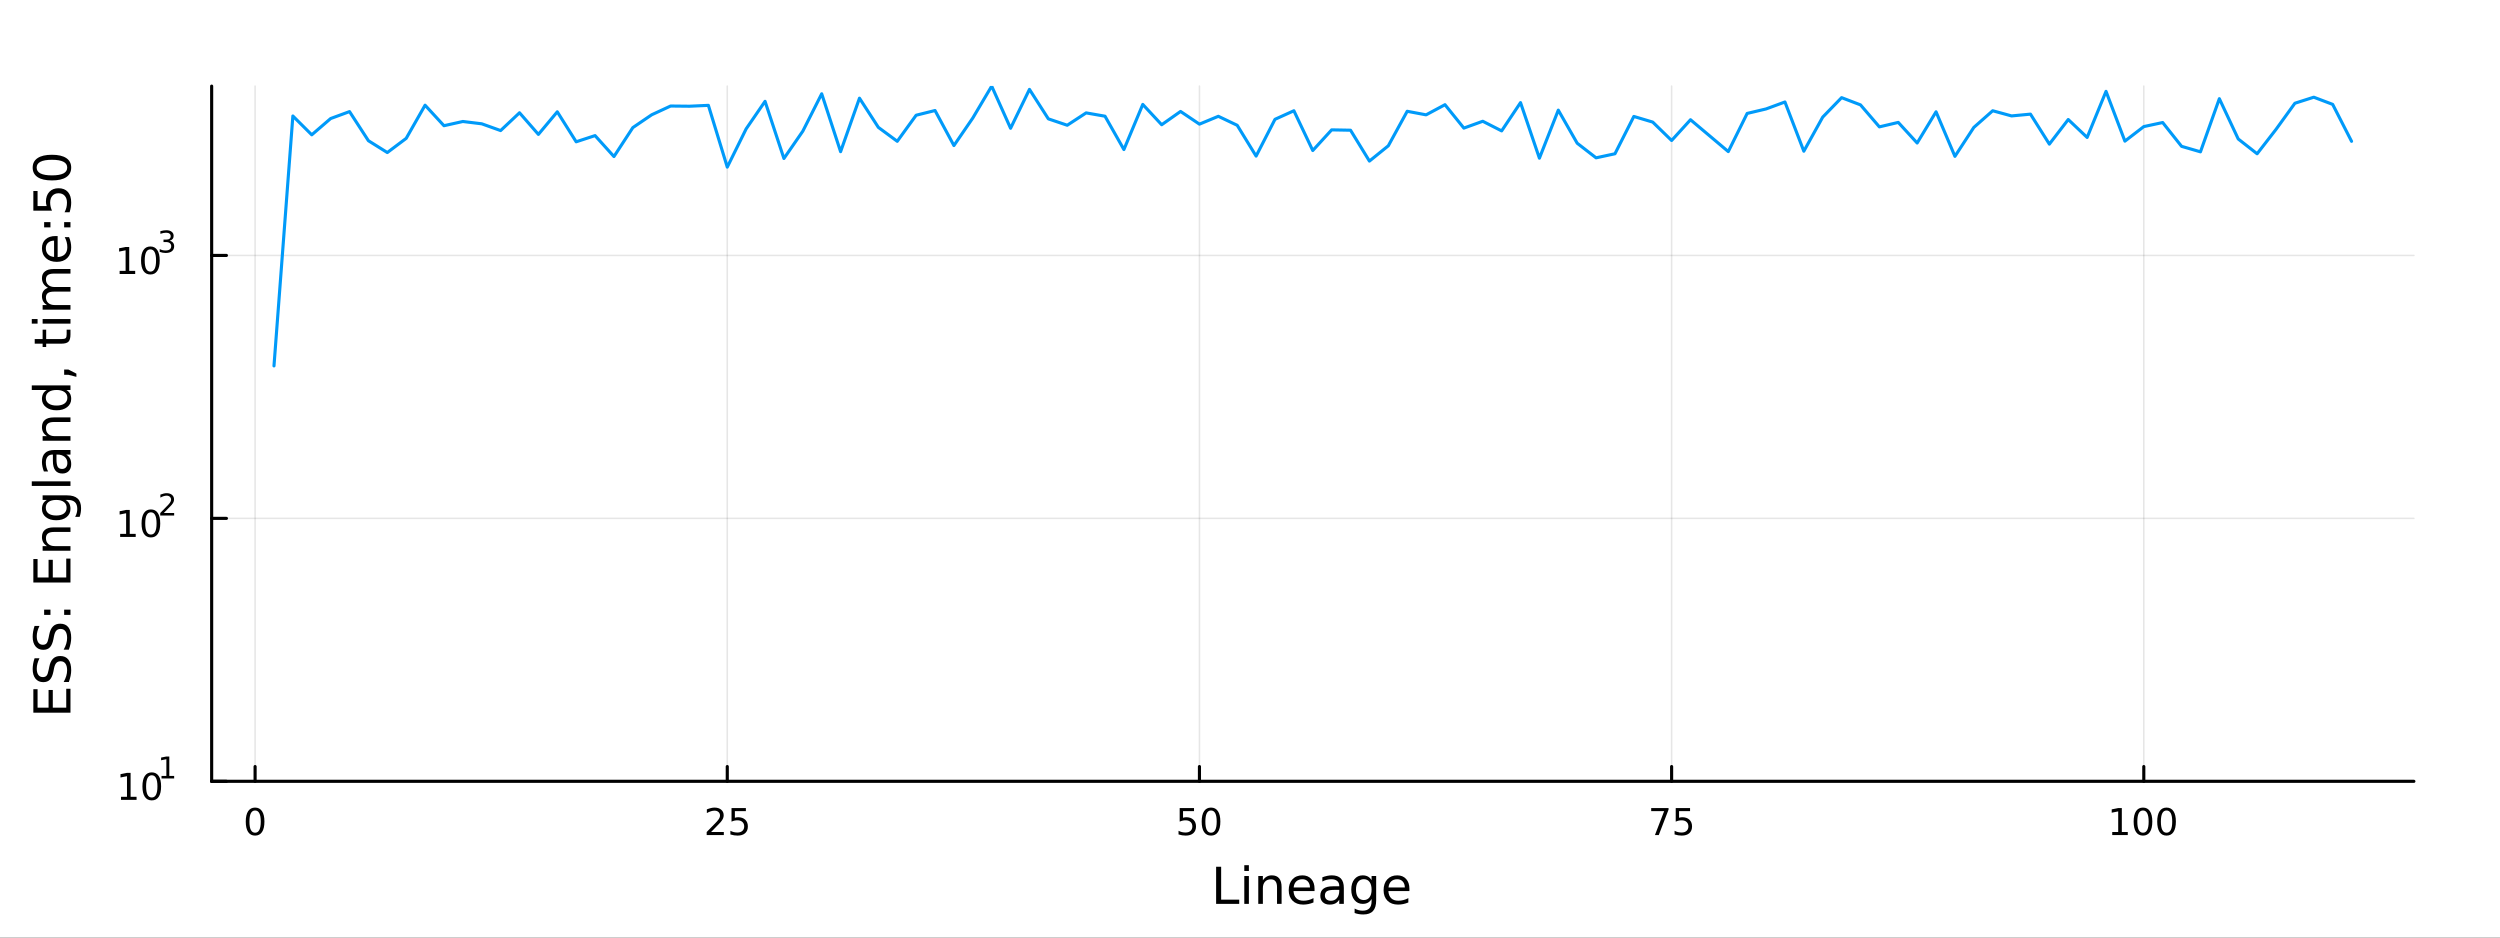<?xml version="1.0" encoding="utf-8"?>
<svg xmlns="http://www.w3.org/2000/svg" xmlns:xlink="http://www.w3.org/1999/xlink" width="800" height="300" viewBox="0 0 3200 1200">
<rect x="0" y="0" width="3200" height="1200" fill="#333333" stroke="none"/>
<defs>
  <clipPath id="clip510">
    <rect x="0" y="0" width="3200" height="1200"/>
  </clipPath>
</defs>
<path clip-path="url(#clip510)" d="M0 1200 L3200 1200 L3200 0 L0 0  Z" fill="#ffffff" fill-rule="evenodd" fill-opacity="1"/>
<defs>
  <clipPath id="clip511">
    <rect x="640" y="0" width="2241" height="1200"/>
  </clipPath>
</defs>
<path clip-path="url(#clip510)" d="M270.918 1000.1 L3089.76 1000.1 L3089.76 110.236 L270.918 110.236  Z" fill="#ffffff" fill-rule="evenodd" fill-opacity="1"/>
<defs>
  <clipPath id="clip512">
    <rect x="270" y="110" width="2820" height="891"/>
  </clipPath>
</defs>
<polyline clip-path="url(#clip512)" style="stroke:#000000; stroke-linecap:round; stroke-linejoin:round; stroke-width:2; stroke-opacity:0.1; fill:none" points="326.521,1000.1 326.521,110.236 "/>
<polyline clip-path="url(#clip512)" style="stroke:#000000; stroke-linecap:round; stroke-linejoin:round; stroke-width:2; stroke-opacity:0.1; fill:none" points="930.905,1000.1 930.905,110.236 "/>
<polyline clip-path="url(#clip512)" style="stroke:#000000; stroke-linecap:round; stroke-linejoin:round; stroke-width:2; stroke-opacity:0.1; fill:none" points="1535.29,1000.1 1535.29,110.236 "/>
<polyline clip-path="url(#clip512)" style="stroke:#000000; stroke-linecap:round; stroke-linejoin:round; stroke-width:2; stroke-opacity:0.1; fill:none" points="2139.67,1000.1 2139.67,110.236 "/>
<polyline clip-path="url(#clip512)" style="stroke:#000000; stroke-linecap:round; stroke-linejoin:round; stroke-width:2; stroke-opacity:0.1; fill:none" points="2744.06,1000.1 2744.06,110.236 "/>
<polyline clip-path="url(#clip510)" style="stroke:#000000; stroke-linecap:round; stroke-linejoin:round; stroke-width:4; stroke-opacity:1; fill:none" points="270.918,1000.1 3089.76,1000.1 "/>
<polyline clip-path="url(#clip510)" style="stroke:#000000; stroke-linecap:round; stroke-linejoin:round; stroke-width:4; stroke-opacity:1; fill:none" points="326.521,1000.1 326.521,981.2 "/>
<polyline clip-path="url(#clip510)" style="stroke:#000000; stroke-linecap:round; stroke-linejoin:round; stroke-width:4; stroke-opacity:1; fill:none" points="930.905,1000.1 930.905,981.2 "/>
<polyline clip-path="url(#clip510)" style="stroke:#000000; stroke-linecap:round; stroke-linejoin:round; stroke-width:4; stroke-opacity:1; fill:none" points="1535.29,1000.1 1535.29,981.2 "/>
<polyline clip-path="url(#clip510)" style="stroke:#000000; stroke-linecap:round; stroke-linejoin:round; stroke-width:4; stroke-opacity:1; fill:none" points="2139.67,1000.1 2139.67,981.2 "/>
<polyline clip-path="url(#clip510)" style="stroke:#000000; stroke-linecap:round; stroke-linejoin:round; stroke-width:4; stroke-opacity:1; fill:none" points="2744.06,1000.1 2744.06,981.2 "/>
<path clip-path="url(#clip510)" d="M326.521 1037.42 Q322.91 1037.42 321.081 1040.98 Q319.276 1044.52 319.276 1051.65 Q319.276 1058.76 321.081 1062.32 Q322.91 1065.87 326.521 1065.87 Q330.155 1065.87 331.961 1062.32 Q333.789 1058.76 333.789 1051.65 Q333.789 1044.52 331.961 1040.98 Q330.155 1037.42 326.521 1037.42 M326.521 1033.71 Q332.331 1033.71 335.387 1038.32 Q338.465 1042.9 338.465 1051.65 Q338.465 1060.38 335.387 1064.99 Q332.331 1069.57 326.521 1069.57 Q320.711 1069.57 317.632 1064.99 Q314.577 1060.38 314.577 1051.65 Q314.577 1042.9 317.632 1038.32 Q320.711 1033.71 326.521 1033.71 Z" fill="#000000" fill-rule="nonzero" fill-opacity="1" /><path clip-path="url(#clip510)" d="M910.176 1064.96 L926.495 1064.96 L926.495 1068.9 L904.551 1068.9 L904.551 1064.96 Q907.213 1062.21 911.796 1057.58 Q916.403 1052.93 917.583 1051.58 Q919.828 1049.06 920.708 1047.32 Q921.611 1045.56 921.611 1043.87 Q921.611 1041.12 919.666 1039.38 Q917.745 1037.65 914.643 1037.65 Q912.444 1037.65 909.991 1038.41 Q907.56 1039.18 904.782 1040.73 L904.782 1036 Q907.606 1034.87 910.06 1034.29 Q912.514 1033.71 914.551 1033.71 Q919.921 1033.71 923.115 1036.4 Q926.31 1039.08 926.31 1043.57 Q926.31 1045.7 925.5 1047.62 Q924.713 1049.52 922.606 1052.12 Q922.028 1052.79 918.926 1056 Q915.824 1059.2 910.176 1064.96 Z" fill="#000000" fill-rule="nonzero" fill-opacity="1" /><path clip-path="url(#clip510)" d="M936.356 1034.34 L954.713 1034.34 L954.713 1038.27 L940.639 1038.27 L940.639 1046.75 Q941.657 1046.4 942.676 1046.24 Q943.694 1046.05 944.713 1046.05 Q950.5 1046.05 953.879 1049.22 Q957.259 1052.39 957.259 1057.81 Q957.259 1063.39 953.787 1066.49 Q950.314 1069.57 943.995 1069.57 Q941.819 1069.57 939.551 1069.2 Q937.305 1068.83 934.898 1068.09 L934.898 1063.39 Q936.981 1064.52 939.203 1065.08 Q941.426 1065.63 943.902 1065.63 Q947.907 1065.63 950.245 1063.53 Q952.583 1061.42 952.583 1057.81 Q952.583 1054.2 950.245 1052.09 Q947.907 1049.99 943.902 1049.99 Q942.027 1049.99 940.152 1050.4 Q938.301 1050.82 936.356 1051.7 L936.356 1034.34 Z" fill="#000000" fill-rule="nonzero" fill-opacity="1" /><path clip-path="url(#clip510)" d="M1509.99 1034.34 L1528.34 1034.34 L1528.34 1038.27 L1514.27 1038.27 L1514.27 1046.75 Q1515.29 1046.4 1516.31 1046.24 Q1517.33 1046.05 1518.34 1046.05 Q1524.13 1046.05 1527.51 1049.22 Q1530.89 1052.39 1530.89 1057.81 Q1530.89 1063.39 1527.42 1066.49 Q1523.95 1069.57 1517.63 1069.57 Q1515.45 1069.57 1513.18 1069.2 Q1510.94 1068.83 1508.53 1068.09 L1508.53 1063.39 Q1510.61 1064.52 1512.84 1065.08 Q1515.06 1065.63 1517.53 1065.63 Q1521.54 1065.63 1523.88 1063.53 Q1526.21 1061.42 1526.21 1057.81 Q1526.21 1054.2 1523.88 1052.09 Q1521.54 1049.99 1517.53 1049.99 Q1515.66 1049.99 1513.78 1050.4 Q1511.93 1050.82 1509.99 1051.7 L1509.99 1034.34 Z" fill="#000000" fill-rule="nonzero" fill-opacity="1" /><path clip-path="url(#clip510)" d="M1550.1 1037.42 Q1546.49 1037.42 1544.66 1040.98 Q1542.86 1044.52 1542.86 1051.65 Q1542.86 1058.76 1544.66 1062.32 Q1546.49 1065.87 1550.1 1065.87 Q1553.74 1065.87 1555.54 1062.32 Q1557.37 1058.76 1557.37 1051.65 Q1557.37 1044.52 1555.54 1040.98 Q1553.74 1037.42 1550.1 1037.42 M1550.1 1033.71 Q1555.91 1033.71 1558.97 1038.32 Q1562.05 1042.9 1562.05 1051.65 Q1562.05 1060.38 1558.97 1064.99 Q1555.91 1069.57 1550.1 1069.57 Q1544.29 1069.57 1541.21 1064.99 Q1538.16 1060.38 1538.16 1051.65 Q1538.16 1042.9 1541.21 1038.32 Q1544.29 1033.71 1550.1 1033.71 Z" fill="#000000" fill-rule="nonzero" fill-opacity="1" /><path clip-path="url(#clip510)" d="M2113.53 1034.34 L2135.75 1034.34 L2135.75 1036.33 L2123.2 1068.9 L2118.32 1068.9 L2130.12 1038.27 L2113.53 1038.27 L2113.53 1034.34 Z" fill="#000000" fill-rule="nonzero" fill-opacity="1" /><path clip-path="url(#clip510)" d="M2144.92 1034.34 L2163.27 1034.34 L2163.27 1038.27 L2149.2 1038.27 L2149.2 1046.75 Q2150.22 1046.4 2151.23 1046.24 Q2152.25 1046.05 2153.27 1046.05 Q2159.06 1046.05 2162.44 1049.22 Q2165.82 1052.39 2165.82 1057.81 Q2165.82 1063.39 2162.35 1066.49 Q2158.87 1069.57 2152.55 1069.57 Q2150.38 1069.57 2148.11 1069.2 Q2145.86 1068.83 2143.46 1068.09 L2143.46 1063.39 Q2145.54 1064.52 2147.76 1065.08 Q2149.98 1065.63 2152.46 1065.63 Q2156.47 1065.63 2158.8 1063.53 Q2161.14 1061.42 2161.14 1057.81 Q2161.14 1054.2 2158.8 1052.09 Q2156.47 1049.99 2152.46 1049.99 Q2150.59 1049.99 2148.71 1050.4 Q2146.86 1050.82 2144.92 1051.7 L2144.92 1034.34 Z" fill="#000000" fill-rule="nonzero" fill-opacity="1" /><path clip-path="url(#clip510)" d="M2703.66 1064.96 L2711.3 1064.96 L2711.3 1038.6 L2702.99 1040.26 L2702.99 1036 L2711.26 1034.34 L2715.93 1034.34 L2715.93 1064.96 L2723.57 1064.96 L2723.57 1068.9 L2703.66 1068.9 L2703.66 1064.96 Z" fill="#000000" fill-rule="nonzero" fill-opacity="1" /><path clip-path="url(#clip510)" d="M2743.01 1037.42 Q2739.4 1037.42 2737.57 1040.98 Q2735.77 1044.52 2735.77 1051.65 Q2735.77 1058.76 2737.57 1062.32 Q2739.4 1065.87 2743.01 1065.87 Q2746.65 1065.87 2748.45 1062.32 Q2750.28 1058.76 2750.28 1051.65 Q2750.28 1044.52 2748.45 1040.98 Q2746.65 1037.42 2743.01 1037.42 M2743.01 1033.71 Q2748.82 1033.71 2751.88 1038.32 Q2754.96 1042.9 2754.96 1051.65 Q2754.96 1060.38 2751.88 1064.99 Q2748.82 1069.57 2743.01 1069.57 Q2737.2 1069.57 2734.13 1064.99 Q2731.07 1060.38 2731.07 1051.65 Q2731.07 1042.9 2734.13 1038.32 Q2737.2 1033.71 2743.01 1033.71 Z" fill="#000000" fill-rule="nonzero" fill-opacity="1" /><path clip-path="url(#clip510)" d="M2773.18 1037.42 Q2769.57 1037.42 2767.74 1040.98 Q2765.93 1044.52 2765.93 1051.65 Q2765.93 1058.76 2767.74 1062.32 Q2769.57 1065.87 2773.18 1065.87 Q2776.81 1065.87 2778.62 1062.32 Q2780.44 1058.76 2780.44 1051.65 Q2780.44 1044.52 2778.62 1040.98 Q2776.81 1037.42 2773.18 1037.42 M2773.18 1033.71 Q2778.99 1033.71 2782.04 1038.32 Q2785.12 1042.9 2785.12 1051.65 Q2785.12 1060.38 2782.04 1064.99 Q2778.99 1069.57 2773.18 1069.57 Q2767.37 1069.57 2764.29 1064.99 Q2761.23 1060.38 2761.23 1051.65 Q2761.23 1042.9 2764.29 1038.32 Q2767.37 1033.71 2773.18 1033.71 Z" fill="#000000" fill-rule="nonzero" fill-opacity="1" /><path clip-path="url(#clip510)" d="M1556.64 1109.44 L1563.07 1109.44 L1563.07 1151.55 L1586.21 1151.55 L1586.21 1156.96 L1556.64 1156.96 L1556.64 1109.44 Z" fill="#000000" fill-rule="nonzero" fill-opacity="1" /><path clip-path="url(#clip510)" d="M1592.7 1121.31 L1598.56 1121.31 L1598.56 1156.96 L1592.7 1156.96 L1592.7 1121.31 M1592.7 1107.44 L1598.56 1107.44 L1598.56 1114.85 L1592.7 1114.85 L1592.7 1107.44 Z" fill="#000000" fill-rule="nonzero" fill-opacity="1" /><path clip-path="url(#clip510)" d="M1640.44 1135.45 L1640.44 1156.96 L1634.59 1156.96 L1634.59 1135.64 Q1634.59 1130.58 1632.61 1128.06 Q1630.64 1125.55 1626.69 1125.55 Q1621.95 1125.55 1619.21 1128.57 Q1616.48 1131.59 1616.48 1136.81 L1616.48 1156.96 L1610.59 1156.96 L1610.59 1121.31 L1616.48 1121.31 L1616.48 1126.85 Q1618.58 1123.64 1621.41 1122.05 Q1624.27 1120.45 1628 1120.45 Q1634.14 1120.45 1637.29 1124.27 Q1640.44 1128.06 1640.44 1135.45 Z" fill="#000000" fill-rule="nonzero" fill-opacity="1" /><path clip-path="url(#clip510)" d="M1682.62 1137.67 L1682.62 1140.54 L1655.69 1140.54 Q1656.07 1146.59 1659.32 1149.77 Q1662.6 1152.92 1668.42 1152.92 Q1671.79 1152.92 1674.95 1152.09 Q1678.13 1151.26 1681.25 1149.61 L1681.25 1155.15 Q1678.1 1156.48 1674.79 1157.18 Q1671.48 1157.88 1668.07 1157.88 Q1659.54 1157.88 1654.54 1152.92 Q1649.58 1147.95 1649.58 1139.49 Q1649.58 1130.74 1654.29 1125.61 Q1659.03 1120.45 1667.05 1120.45 Q1674.25 1120.45 1678.42 1125.1 Q1682.62 1129.72 1682.62 1137.67 M1676.76 1135.95 Q1676.7 1131.15 1674.05 1128.28 Q1671.44 1125.42 1667.12 1125.42 Q1662.21 1125.42 1659.25 1128.19 Q1656.33 1130.96 1655.88 1135.99 L1676.76 1135.95 Z" fill="#000000" fill-rule="nonzero" fill-opacity="1" /><path clip-path="url(#clip510)" d="M1708.43 1139.04 Q1701.33 1139.04 1698.59 1140.67 Q1695.86 1142.29 1695.86 1146.2 Q1695.86 1149.32 1697.89 1151.17 Q1699.96 1152.98 1703.5 1152.98 Q1708.37 1152.98 1711.29 1149.55 Q1714.25 1146.08 1714.25 1140.35 L1714.25 1139.04 L1708.43 1139.04 M1720.11 1136.62 L1720.11 1156.96 L1714.25 1156.96 L1714.25 1151.55 Q1712.25 1154.8 1709.26 1156.36 Q1706.27 1157.88 1701.94 1157.88 Q1696.46 1157.88 1693.22 1154.83 Q1690 1151.74 1690 1146.59 Q1690 1140.57 1694.01 1137.51 Q1698.05 1134.46 1706.04 1134.46 L1714.25 1134.46 L1714.25 1133.89 Q1714.25 1129.84 1711.58 1127.65 Q1708.94 1125.42 1704.13 1125.42 Q1701.08 1125.42 1698.18 1126.15 Q1695.28 1126.88 1692.61 1128.35 L1692.61 1122.94 Q1695.83 1121.7 1698.85 1121.09 Q1701.87 1120.45 1704.74 1120.45 Q1712.47 1120.45 1716.29 1124.46 Q1720.11 1128.48 1720.11 1136.62 Z" fill="#000000" fill-rule="nonzero" fill-opacity="1" /><path clip-path="url(#clip510)" d="M1755.63 1138.72 Q1755.63 1132.36 1752.99 1128.86 Q1750.38 1125.36 1745.64 1125.36 Q1740.93 1125.36 1738.28 1128.86 Q1735.67 1132.36 1735.67 1138.72 Q1735.67 1145.06 1738.28 1148.56 Q1740.93 1152.06 1745.64 1152.06 Q1750.38 1152.06 1752.99 1148.56 Q1755.63 1145.06 1755.63 1138.72 M1761.49 1152.54 Q1761.49 1161.64 1757.45 1166.06 Q1753.4 1170.52 1745.06 1170.52 Q1741.98 1170.52 1739.24 1170.04 Q1736.5 1169.6 1733.92 1168.64 L1733.92 1162.95 Q1736.5 1164.35 1739.02 1165.01 Q1741.53 1165.68 1744.14 1165.68 Q1749.9 1165.68 1752.77 1162.66 Q1755.63 1159.67 1755.63 1153.59 L1755.63 1150.69 Q1753.82 1153.84 1750.98 1155.4 Q1748.15 1156.96 1744.2 1156.96 Q1737.65 1156.96 1733.64 1151.96 Q1729.63 1146.97 1729.63 1138.72 Q1729.63 1130.45 1733.64 1125.45 Q1737.65 1120.45 1744.2 1120.45 Q1748.15 1120.45 1750.98 1122.01 Q1753.82 1123.57 1755.63 1126.72 L1755.63 1121.31 L1761.49 1121.31 L1761.49 1152.54 Z" fill="#000000" fill-rule="nonzero" fill-opacity="1" /><path clip-path="url(#clip510)" d="M1804.04 1137.67 L1804.04 1140.54 L1777.12 1140.54 Q1777.5 1146.59 1780.74 1149.77 Q1784.02 1152.92 1789.85 1152.92 Q1793.22 1152.92 1796.37 1152.09 Q1799.55 1151.26 1802.67 1149.61 L1802.67 1155.15 Q1799.52 1156.48 1796.21 1157.18 Q1792.9 1157.88 1789.5 1157.88 Q1780.97 1157.88 1775.97 1152.92 Q1771 1147.95 1771 1139.49 Q1771 1130.74 1775.71 1125.61 Q1780.46 1120.45 1788.48 1120.45 Q1795.67 1120.45 1799.84 1125.1 Q1804.04 1129.72 1804.04 1137.67 M1798.19 1135.95 Q1798.12 1131.15 1795.48 1128.28 Q1792.87 1125.42 1788.54 1125.42 Q1783.64 1125.42 1780.68 1128.19 Q1777.75 1130.96 1777.31 1135.99 L1798.19 1135.95 Z" fill="#000000" fill-rule="nonzero" fill-opacity="1" /><polyline clip-path="url(#clip512)" style="stroke:#000000; stroke-linecap:round; stroke-linejoin:round; stroke-width:2; stroke-opacity:0.1; fill:none" points="270.918,1000.1 3089.76,1000.1 "/>
<polyline clip-path="url(#clip512)" style="stroke:#000000; stroke-linecap:round; stroke-linejoin:round; stroke-width:2; stroke-opacity:0.1; fill:none" points="270.918,663.527 3089.76,663.527 "/>
<polyline clip-path="url(#clip512)" style="stroke:#000000; stroke-linecap:round; stroke-linejoin:round; stroke-width:2; stroke-opacity:0.1; fill:none" points="270.918,326.957 3089.76,326.957 "/>
<polyline clip-path="url(#clip510)" style="stroke:#000000; stroke-linecap:round; stroke-linejoin:round; stroke-width:4; stroke-opacity:1; fill:none" points="270.918,1000.1 270.918,110.236 "/>
<polyline clip-path="url(#clip510)" style="stroke:#000000; stroke-linecap:round; stroke-linejoin:round; stroke-width:4; stroke-opacity:1; fill:none" points="270.918,1000.1 289.815,1000.1 "/>
<polyline clip-path="url(#clip510)" style="stroke:#000000; stroke-linecap:round; stroke-linejoin:round; stroke-width:4; stroke-opacity:1; fill:none" points="270.918,663.527 289.815,663.527 "/>
<polyline clip-path="url(#clip510)" style="stroke:#000000; stroke-linecap:round; stroke-linejoin:round; stroke-width:4; stroke-opacity:1; fill:none" points="270.918,326.957 289.815,326.957 "/>
<path clip-path="url(#clip510)" d="M154.902 1019.89 L162.54 1019.89 L162.54 993.525 L154.23 995.191 L154.23 990.932 L162.494 989.265 L167.17 989.265 L167.17 1019.89 L174.809 1019.89 L174.809 1023.83 L154.902 1023.83 L154.902 1019.89 Z" fill="#000000" fill-rule="nonzero" fill-opacity="1" /><path clip-path="url(#clip510)" d="M194.253 992.344 Q190.642 992.344 188.813 995.909 Q187.008 999.45 187.008 1006.58 Q187.008 1013.69 188.813 1017.25 Q190.642 1020.79 194.253 1020.79 Q197.887 1020.79 199.693 1017.25 Q201.522 1013.69 201.522 1006.58 Q201.522 999.45 199.693 995.909 Q197.887 992.344 194.253 992.344 M194.253 988.64 Q200.063 988.64 203.119 993.247 Q206.198 997.83 206.198 1006.58 Q206.198 1015.31 203.119 1019.91 Q200.063 1024.5 194.253 1024.5 Q188.443 1024.5 185.364 1019.91 Q182.309 1015.31 182.309 1006.58 Q182.309 997.83 185.364 993.247 Q188.443 988.64 194.253 988.64 Z" fill="#000000" fill-rule="nonzero" fill-opacity="1" /><path clip-path="url(#clip510)" d="M206.743 993.218 L212.95 993.218 L212.95 971.796 L206.198 973.15 L206.198 969.689 L212.912 968.335 L216.711 968.335 L216.711 993.218 L222.918 993.218 L222.918 996.415 L206.743 996.415 L206.743 993.218 Z" fill="#000000" fill-rule="nonzero" fill-opacity="1" /><path clip-path="url(#clip510)" d="M153.792 683.32 L161.431 683.32 L161.431 656.954 L153.121 658.621 L153.121 654.362 L161.384 652.695 L166.06 652.695 L166.06 683.32 L173.699 683.32 L173.699 687.255 L153.792 687.255 L153.792 683.32 Z" fill="#000000" fill-rule="nonzero" fill-opacity="1" /><path clip-path="url(#clip510)" d="M193.143 655.774 Q189.532 655.774 187.704 659.339 Q185.898 662.88 185.898 670.01 Q185.898 677.116 187.704 680.681 Q189.532 684.223 193.143 684.223 Q196.778 684.223 198.583 680.681 Q200.412 677.116 200.412 670.01 Q200.412 662.88 198.583 659.339 Q196.778 655.774 193.143 655.774 M193.143 652.07 Q198.954 652.07 202.009 656.677 Q205.088 661.26 205.088 670.01 Q205.088 678.737 202.009 683.343 Q198.954 687.926 193.143 687.926 Q187.333 687.926 184.255 683.343 Q181.199 678.737 181.199 670.01 Q181.199 661.26 184.255 656.677 Q187.333 652.07 193.143 652.07 Z" fill="#000000" fill-rule="nonzero" fill-opacity="1" /><path clip-path="url(#clip510)" d="M209.658 656.647 L222.918 656.647 L222.918 659.845 L205.088 659.845 L205.088 656.647 Q207.251 654.409 210.975 650.648 Q214.717 646.867 215.677 645.776 Q217.501 643.726 218.216 642.316 Q218.949 640.886 218.949 639.513 Q218.949 637.275 217.369 635.865 Q215.808 634.454 213.288 634.454 Q211.501 634.454 209.508 635.075 Q207.533 635.695 205.276 636.956 L205.276 633.119 Q207.57 632.197 209.564 631.727 Q211.558 631.257 213.213 631.257 Q217.576 631.257 220.172 633.439 Q222.767 635.62 222.767 639.269 Q222.767 640.999 222.109 642.56 Q221.469 644.103 219.758 646.209 Q219.288 646.754 216.767 649.369 Q214.247 651.964 209.658 656.647 Z" fill="#000000" fill-rule="nonzero" fill-opacity="1" /><path clip-path="url(#clip510)" d="M153.134 346.75 L160.772 346.75 L160.772 320.384 L152.462 322.051 L152.462 317.791 L160.726 316.125 L165.402 316.125 L165.402 346.75 L173.041 346.75 L173.041 350.685 L153.134 350.685 L153.134 346.75 Z" fill="#000000" fill-rule="nonzero" fill-opacity="1" /><path clip-path="url(#clip510)" d="M192.485 319.203 Q188.874 319.203 187.045 322.768 Q185.24 326.31 185.24 333.439 Q185.24 340.546 187.045 344.111 Q188.874 347.652 192.485 347.652 Q196.119 347.652 197.925 344.111 Q199.754 340.546 199.754 333.439 Q199.754 326.31 197.925 322.768 Q196.119 319.203 192.485 319.203 M192.485 315.5 Q198.295 315.5 201.351 320.106 Q204.43 324.69 204.43 333.439 Q204.43 342.166 201.351 346.773 Q198.295 351.356 192.485 351.356 Q186.675 351.356 183.596 346.773 Q180.541 342.166 180.541 333.439 Q180.541 324.69 183.596 320.106 Q186.675 315.5 192.485 315.5 Z" fill="#000000" fill-rule="nonzero" fill-opacity="1" /><path clip-path="url(#clip510)" d="M217.125 308.134 Q219.852 308.717 221.375 310.56 Q222.918 312.403 222.918 315.112 Q222.918 319.268 220.059 321.544 Q217.2 323.82 211.934 323.82 Q210.166 323.82 208.285 323.462 Q206.423 323.124 204.43 322.428 L204.43 318.761 Q206.009 319.682 207.89 320.152 Q209.771 320.622 211.821 320.622 Q215.395 320.622 217.256 319.212 Q219.137 317.801 219.137 315.112 Q219.137 312.629 217.388 311.237 Q215.658 309.827 212.555 309.827 L209.282 309.827 L209.282 306.705 L212.705 306.705 Q215.507 306.705 216.993 305.595 Q218.479 304.467 218.479 302.36 Q218.479 300.197 216.937 299.05 Q215.413 297.884 212.555 297.884 Q210.994 297.884 209.207 298.222 Q207.42 298.561 205.276 299.276 L205.276 295.89 Q207.439 295.288 209.32 294.987 Q211.219 294.687 212.893 294.687 Q217.219 294.687 219.739 296.661 Q222.259 298.617 222.259 301.965 Q222.259 304.297 220.924 305.915 Q219.589 307.513 217.125 308.134 Z" fill="#000000" fill-rule="nonzero" fill-opacity="1" /><path clip-path="url(#clip510)" d="M42.686 912.235 L42.686 882.189 L48.097 882.189 L48.097 905.806 L62.165 905.806 L62.165 883.176 L67.576 883.176 L67.576 905.806 L84.795 905.806 L84.795 881.616 L90.206 881.616 L90.206 912.235 L42.686 912.235 Z" fill="#000000" fill-rule="nonzero" fill-opacity="1" /><path clip-path="url(#clip510)" d="M44.246 842.563 L50.516 842.563 Q48.766 846.223 47.906 849.47 Q47.047 852.716 47.047 855.74 Q47.047 860.991 49.084 863.856 Q51.121 866.689 54.877 866.689 Q58.028 866.689 59.651 864.811 Q61.242 862.901 62.229 857.618 L63.025 853.735 Q64.393 846.541 67.863 843.136 Q71.3 839.698 77.093 839.698 Q84 839.698 87.564 844.345 Q91.129 848.96 91.129 857.904 Q91.129 861.278 90.365 865.097 Q89.602 868.885 88.106 872.959 L81.485 872.959 Q83.681 869.044 84.795 865.288 Q85.909 861.533 85.909 857.904 Q85.909 852.398 83.745 849.406 Q81.581 846.414 77.57 846.414 Q74.069 846.414 72.096 848.578 Q70.123 850.711 69.136 855.612 L68.372 859.527 Q66.94 866.721 63.884 869.935 Q60.828 873.15 55.386 873.15 Q49.084 873.15 45.455 868.726 Q41.827 864.27 41.827 856.472 Q41.827 853.13 42.432 849.66 Q43.036 846.191 44.246 842.563 Z" fill="#000000" fill-rule="nonzero" fill-opacity="1" /><path clip-path="url(#clip510)" d="M44.246 801.186 L50.516 801.186 Q48.766 804.846 47.906 808.092 Q47.047 811.339 47.047 814.363 Q47.047 819.614 49.084 822.479 Q51.121 825.312 54.877 825.312 Q58.028 825.312 59.651 823.434 Q61.242 821.524 62.229 816.241 L63.025 812.357 Q64.393 805.164 67.863 801.759 Q71.3 798.321 77.093 798.321 Q84 798.321 87.564 802.968 Q91.129 807.583 91.129 816.527 Q91.129 819.901 90.365 823.72 Q89.602 827.508 88.106 831.582 L81.485 831.582 Q83.681 827.667 84.795 823.911 Q85.909 820.155 85.909 816.527 Q85.909 811.021 83.745 808.029 Q81.581 805.037 77.57 805.037 Q74.069 805.037 72.096 807.201 Q70.123 809.334 69.136 814.235 L68.372 818.15 Q66.94 825.343 63.884 828.558 Q60.828 831.773 55.386 831.773 Q49.084 831.773 45.455 827.349 Q41.827 822.893 41.827 815.095 Q41.827 811.753 42.432 808.283 Q43.036 804.814 44.246 801.186 Z" fill="#000000" fill-rule="nonzero" fill-opacity="1" /><path clip-path="url(#clip510)" d="M82.122 787.054 L82.122 780.338 L90.206 780.338 L90.206 787.054 L82.122 787.054 M56.5 787.054 L56.5 780.338 L64.584 780.338 L64.584 787.054 L56.5 787.054 Z" fill="#000000" fill-rule="nonzero" fill-opacity="1" /><path clip-path="url(#clip510)" d="M42.686 745.613 L42.686 715.567 L48.097 715.567 L48.097 739.184 L62.165 739.184 L62.165 716.554 L67.576 716.554 L67.576 739.184 L84.795 739.184 L84.795 714.994 L90.206 714.994 L90.206 745.613 L42.686 745.613 Z" fill="#000000" fill-rule="nonzero" fill-opacity="1" /><path clip-path="url(#clip510)" d="M68.69 675.049 L90.206 675.049 L90.206 680.906 L68.881 680.906 Q63.82 680.906 61.306 682.879 Q58.791 684.852 58.791 688.799 Q58.791 693.542 61.815 696.279 Q64.839 699.016 70.059 699.016 L90.206 699.016 L90.206 704.904 L54.558 704.904 L54.558 699.016 L60.096 699.016 Q56.882 696.915 55.29 694.083 Q53.699 691.218 53.699 687.494 Q53.699 681.351 57.518 678.2 Q61.306 675.049 68.69 675.049 Z" fill="#000000" fill-rule="nonzero" fill-opacity="1" /><path clip-path="url(#clip510)" d="M71.969 639.91 Q65.603 639.91 62.102 642.552 Q58.601 645.162 58.601 649.905 Q58.601 654.615 62.102 657.257 Q65.603 659.867 71.969 659.867 Q78.302 659.867 81.804 657.257 Q85.305 654.615 85.305 649.905 Q85.305 645.162 81.804 642.552 Q78.302 639.91 71.969 639.91 M85.782 634.054 Q94.885 634.054 99.309 638.096 Q103.765 642.138 103.765 650.478 Q103.765 653.565 103.288 656.302 Q102.842 659.039 101.887 661.617 L96.19 661.617 Q97.591 659.039 98.259 656.525 Q98.927 654.01 98.927 651.401 Q98.927 645.64 95.904 642.775 Q92.912 639.91 86.832 639.91 L83.936 639.91 Q87.087 641.725 88.647 644.557 Q90.206 647.39 90.206 651.337 Q90.206 657.894 85.209 661.904 Q80.212 665.914 71.969 665.914 Q63.693 665.914 58.696 661.904 Q53.699 657.894 53.699 651.337 Q53.699 647.39 55.259 644.557 Q56.818 641.725 59.969 639.91 L54.558 639.91 L54.558 634.054 L85.782 634.054 Z" fill="#000000" fill-rule="nonzero" fill-opacity="1" /><path clip-path="url(#clip510)" d="M40.681 621.991 L40.681 616.135 L90.206 616.135 L90.206 621.991 L40.681 621.991 Z" fill="#000000" fill-rule="nonzero" fill-opacity="1" /><path clip-path="url(#clip510)" d="M72.287 587.68 Q72.287 594.778 73.91 597.515 Q75.533 600.252 79.448 600.252 Q82.567 600.252 84.413 598.215 Q86.228 596.146 86.228 592.613 Q86.228 587.743 82.79 584.815 Q79.321 581.855 73.592 581.855 L72.287 581.855 L72.287 587.68 M69.868 575.999 L90.206 575.999 L90.206 581.855 L84.795 581.855 Q88.042 583.86 89.602 586.852 Q91.129 589.844 91.129 594.173 Q91.129 599.647 88.074 602.894 Q84.986 606.109 79.83 606.109 Q73.815 606.109 70.759 602.098 Q67.704 598.056 67.704 590.067 L67.704 581.855 L67.131 581.855 Q63.088 581.855 60.892 584.529 Q58.664 587.171 58.664 591.977 Q58.664 595.032 59.396 597.929 Q60.128 600.825 61.592 603.499 L56.182 603.499 Q54.94 600.284 54.336 597.26 Q53.699 594.236 53.699 591.372 Q53.699 583.638 57.709 579.818 Q61.72 575.999 69.868 575.999 Z" fill="#000000" fill-rule="nonzero" fill-opacity="1" /><path clip-path="url(#clip510)" d="M68.69 534.303 L90.206 534.303 L90.206 540.16 L68.881 540.16 Q63.82 540.16 61.306 542.133 Q58.791 544.107 58.791 548.053 Q58.791 552.796 61.815 555.533 Q64.839 558.27 70.059 558.27 L90.206 558.27 L90.206 564.159 L54.558 564.159 L54.558 558.27 L60.096 558.27 Q56.882 556.17 55.29 553.337 Q53.699 550.472 53.699 546.748 Q53.699 540.605 57.518 537.454 Q61.306 534.303 68.69 534.303 Z" fill="#000000" fill-rule="nonzero" fill-opacity="1" /><path clip-path="url(#clip510)" d="M59.969 499.165 L40.681 499.165 L40.681 493.308 L90.206 493.308 L90.206 499.165 L84.859 499.165 Q88.042 501.011 89.602 503.843 Q91.129 506.644 91.129 510.591 Q91.129 517.052 85.973 521.126 Q80.817 525.169 72.414 525.169 Q64.011 525.169 58.855 521.126 Q53.699 517.052 53.699 510.591 Q53.699 506.644 55.259 503.843 Q56.786 501.011 59.969 499.165 M72.414 519.121 Q78.875 519.121 82.567 516.479 Q86.228 513.806 86.228 509.159 Q86.228 504.512 82.567 501.838 Q78.875 499.165 72.414 499.165 Q65.953 499.165 62.293 501.838 Q58.601 504.512 58.601 509.159 Q58.601 513.806 62.293 516.479 Q65.953 519.121 72.414 519.121 Z" fill="#000000" fill-rule="nonzero" fill-opacity="1" /><path clip-path="url(#clip510)" d="M82.122 479.749 L82.122 473.033 L87.596 473.033 L97.781 478.253 L97.781 482.359 L87.596 479.749 L82.122 479.749 Z" fill="#000000" fill-rule="nonzero" fill-opacity="1" /><path clip-path="url(#clip510)" d="M44.437 434.012 L54.558 434.012 L54.558 421.949 L59.11 421.949 L59.11 434.012 L78.462 434.012 Q82.822 434.012 84.063 432.834 Q85.305 431.625 85.305 427.964 L85.305 421.949 L90.206 421.949 L90.206 427.964 Q90.206 434.744 87.692 437.322 Q85.145 439.9 78.462 439.9 L59.11 439.9 L59.11 444.197 L54.558 444.197 L54.558 439.9 L44.437 439.9 L44.437 434.012 Z" fill="#000000" fill-rule="nonzero" fill-opacity="1" /><path clip-path="url(#clip510)" d="M54.558 414.246 L54.558 408.39 L90.206 408.39 L90.206 414.246 L54.558 414.246 M40.681 414.246 L40.681 408.39 L48.097 408.39 L48.097 414.246 L40.681 414.246 Z" fill="#000000" fill-rule="nonzero" fill-opacity="1" /><path clip-path="url(#clip510)" d="M61.401 368.381 Q57.455 366.185 55.577 363.13 Q53.699 360.074 53.699 355.936 Q53.699 350.366 57.614 347.343 Q61.497 344.319 68.69 344.319 L90.206 344.319 L90.206 350.207 L68.881 350.207 Q63.757 350.207 61.274 352.021 Q58.791 353.836 58.791 357.56 Q58.791 362.111 61.815 364.753 Q64.839 367.395 70.059 367.395 L90.206 367.395 L90.206 373.283 L68.881 373.283 Q63.725 373.283 61.274 375.097 Q58.791 376.911 58.791 380.699 Q58.791 385.187 61.847 387.828 Q64.871 390.47 70.059 390.47 L90.206 390.47 L90.206 396.359 L54.558 396.359 L54.558 390.47 L60.096 390.47 Q56.818 388.465 55.259 385.664 Q53.699 382.863 53.699 379.012 Q53.699 375.129 55.672 372.423 Q57.646 369.686 61.401 368.381 Z" fill="#000000" fill-rule="nonzero" fill-opacity="1" /><path clip-path="url(#clip510)" d="M70.918 302.146 L73.783 302.146 L73.783 329.073 Q79.83 328.691 83.013 325.445 Q86.164 322.166 86.164 316.342 Q86.164 312.968 85.337 309.817 Q84.509 306.634 82.854 303.515 L88.392 303.515 Q89.729 306.666 90.429 309.976 Q91.129 313.286 91.129 316.692 Q91.129 325.222 86.164 330.219 Q81.199 335.184 72.732 335.184 Q63.98 335.184 58.855 330.473 Q53.699 325.731 53.699 317.71 Q53.699 310.517 58.346 306.347 Q62.961 302.146 70.918 302.146 M69.2 308.002 Q64.393 308.066 61.529 310.708 Q58.664 313.318 58.664 317.647 Q58.664 322.548 61.433 325.508 Q64.202 328.436 69.231 328.882 L69.2 308.002 Z" fill="#000000" fill-rule="nonzero" fill-opacity="1" /><path clip-path="url(#clip510)" d="M82.122 291.038 L82.122 284.322 L90.206 284.322 L90.206 291.038 L82.122 291.038 M56.5 291.038 L56.5 284.322 L64.584 284.322 L64.584 291.038 L56.5 291.038 Z" fill="#000000" fill-rule="nonzero" fill-opacity="1" /><path clip-path="url(#clip510)" d="M42.686 269.681 L42.686 244.441 L48.097 244.441 L48.097 263.793 L59.746 263.793 Q59.269 262.392 59.046 260.992 Q58.791 259.591 58.791 258.191 Q58.791 250.234 63.152 245.587 Q67.513 240.94 74.96 240.94 Q82.631 240.94 86.896 245.714 Q91.129 250.488 91.129 259.178 Q91.129 262.169 90.62 265.289 Q90.111 268.376 89.092 271.686 L82.631 271.686 Q84.191 268.822 84.955 265.766 Q85.719 262.71 85.719 259.305 Q85.719 253.799 82.822 250.584 Q79.926 247.369 74.96 247.369 Q69.995 247.369 67.099 250.584 Q64.202 253.799 64.202 259.305 Q64.202 261.883 64.775 264.461 Q65.348 267.007 66.558 269.681 L42.686 269.681 Z" fill="#000000" fill-rule="nonzero" fill-opacity="1" /><path clip-path="url(#clip510)" d="M46.919 214.522 Q46.919 219.487 51.821 222.002 Q56.691 224.484 66.494 224.484 Q76.265 224.484 81.167 222.002 Q86.037 219.487 86.037 214.522 Q86.037 209.525 81.167 207.042 Q76.265 204.528 66.494 204.528 Q56.691 204.528 51.821 207.042 Q46.919 209.525 46.919 214.522 M41.827 214.522 Q41.827 206.533 48.161 202.332 Q54.463 198.099 66.494 198.099 Q78.493 198.099 84.827 202.332 Q91.129 206.533 91.129 214.522 Q91.129 222.511 84.827 226.744 Q78.493 230.946 66.494 230.946 Q54.463 230.946 48.161 226.744 Q41.827 222.511 41.827 214.522 Z" fill="#000000" fill-rule="nonzero" fill-opacity="1" /><polyline clip-path="url(#clip512)" style="stroke:#009af9; stroke-linecap:round; stroke-linejoin:round; stroke-width:4; stroke-opacity:1; fill:none" points="350.696,468.349 374.872,148.48 399.047,172.564 423.222,151.742 447.398,142.847 471.573,180.119 495.748,195.256 519.924,177.106 544.099,134.663 568.274,160.903 592.45,155.508 616.625,158.463 640.801,167.12 664.976,144.344 689.151,172.016 713.327,143.111 737.502,181.491 761.677,173.577 785.853,200.382 810.028,163.328 834.203,146.905 858.379,135.708 882.554,135.966 906.729,134.857 930.905,213.909 955.08,164.944 979.255,129.711 1003.43,202.848 1027.61,167.856 1051.78,120.055 1075.96,194.141 1100.13,125.672 1124.31,163.042 1148.48,180.859 1172.66,147.495 1196.83,141.466 1221.01,186.304 1245.18,151.053 1269.36,110.236 1293.54,164.191 1317.71,114.406 1341.89,152.136 1366.06,160.306 1390.24,144.502 1414.41,148.744 1438.59,191.418 1462.76,133.667 1486.94,159.665 1511.11,142.65 1535.29,158.908 1559.46,148.866 1583.64,160.387 1607.81,199.792 1631.99,152.726 1656.17,141.755 1680.34,192.658 1704.52,166.227 1728.69,166.676 1752.87,206.182 1777.04,186.617 1801.22,142.444 1825.39,146.995 1849.57,134.021 1873.74,163.963 1897.92,155.216 1922.09,167.541 1946.27,131.357 1970.44,202.479 1994.62,140.985 2018.8,183.309 2042.97,202.014 2067.15,196.811 2091.32,149.061 2115.5,156.284 2139.67,179.823 2163.85,153.267 2188.02,173.631 2212.2,194.024 2236.37,145.189 2260.55,139.448 2284.72,130.541 2308.9,193.54 2333.08,149.906 2357.25,124.995 2381.43,134.238 2405.6,162.392 2429.78,156.677 2453.95,183.052 2478.13,143.117 2502.3,200.121 2526.48,163.107 2550.65,141.759 2574.83,148.382 2599,146.097 2623.18,184.467 2647.35,152.984 2671.53,175.915 2695.71,116.951 2719.88,180.649 2744.06,162.04 2768.23,156.845 2792.41,187.303 2816.58,194.34 2840.76,126.337 2864.93,177.873 2889.11,196.809 2913.28,165.632 2937.46,132.159 2961.63,124.424 2985.81,133.599 3009.99,180.868 "/>
</svg>
